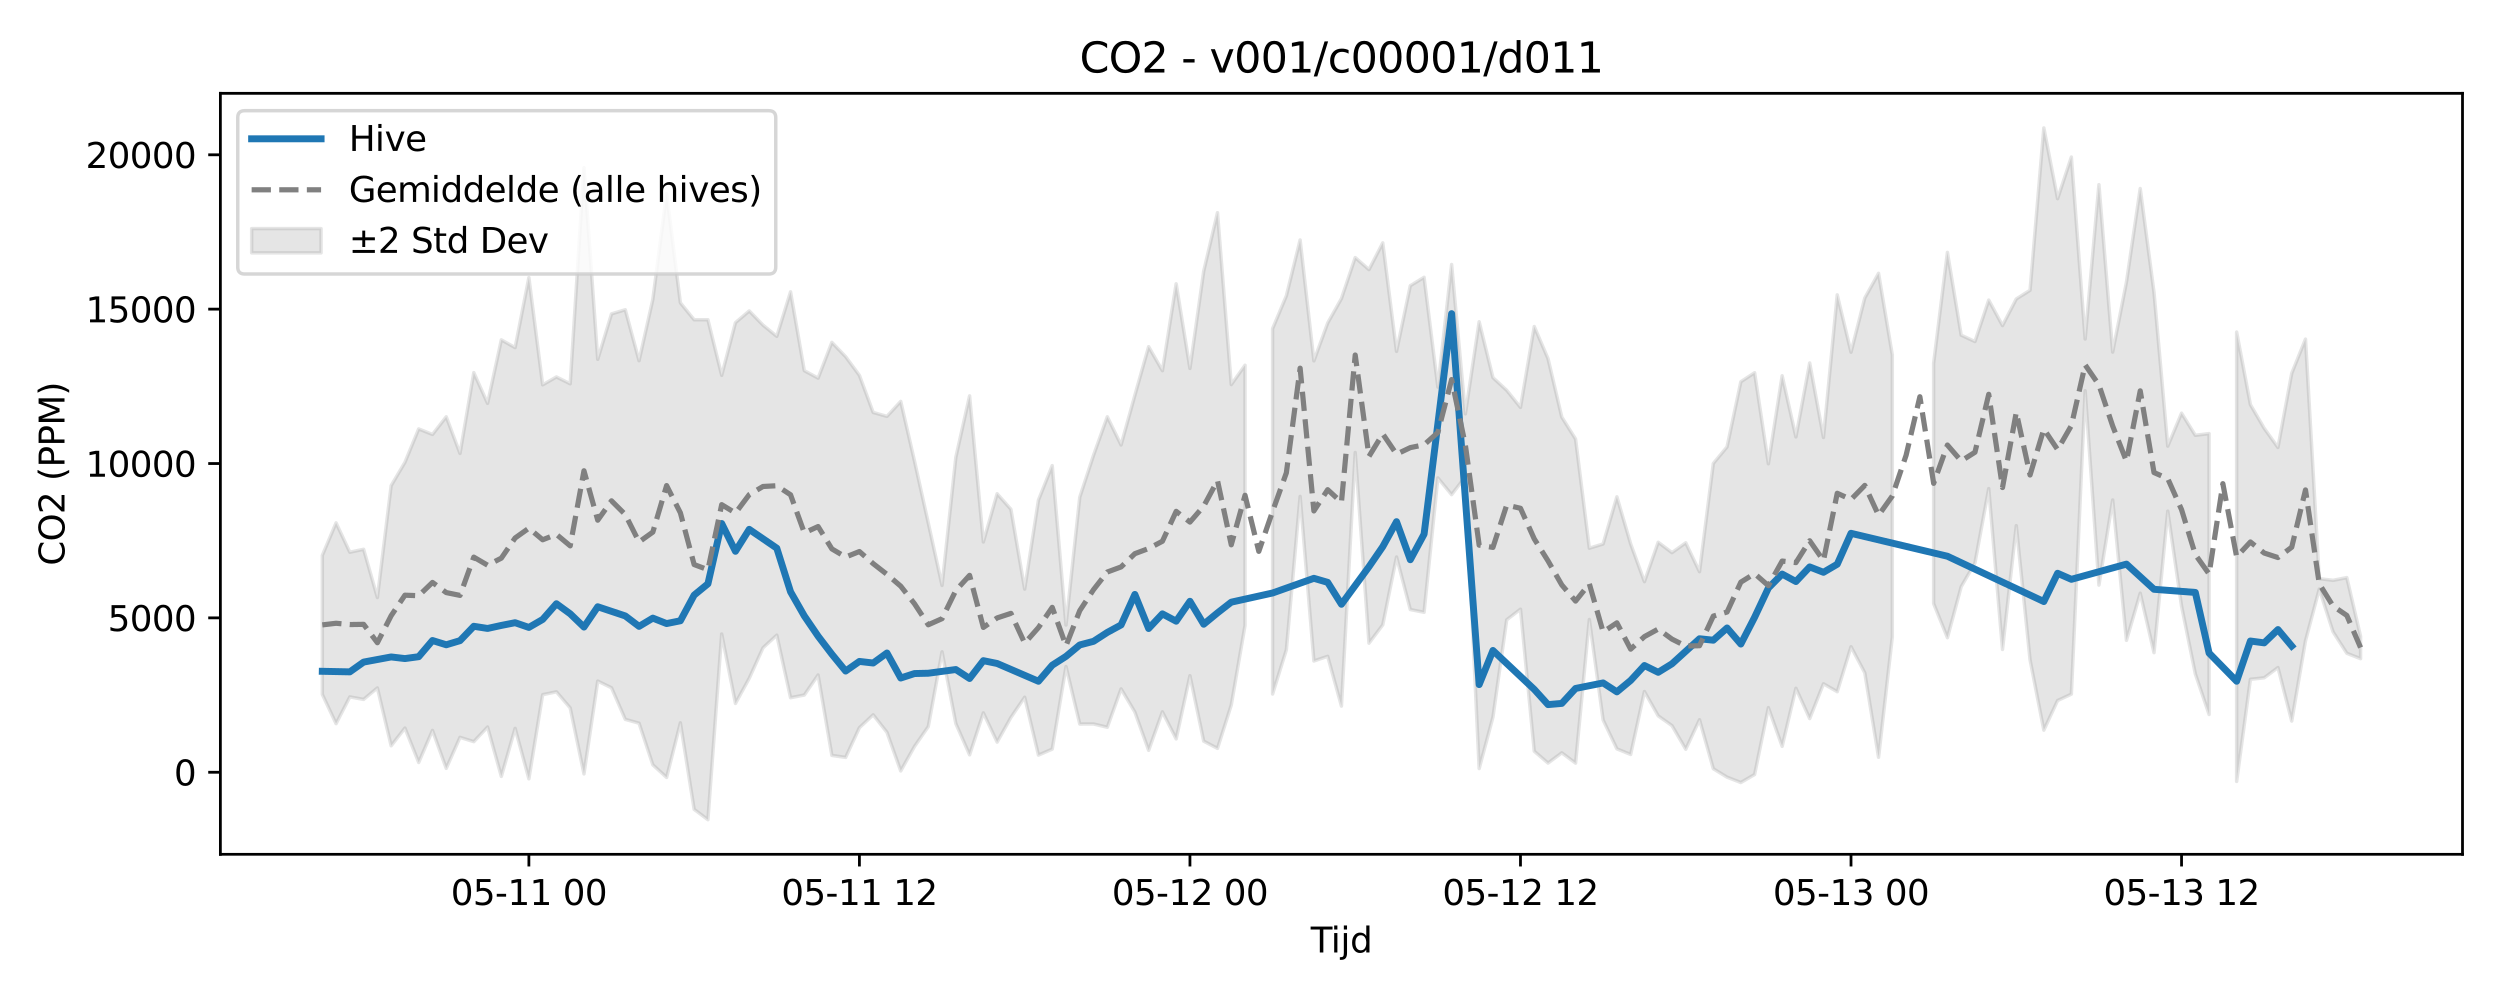 <?xml version="1.0" encoding="utf-8" standalone="no"?>
<!DOCTYPE svg PUBLIC "-//W3C//DTD SVG 1.1//EN"
  "http://www.w3.org/Graphics/SVG/1.1/DTD/svg11.dtd">
<svg xmlns:xlink="http://www.w3.org/1999/xlink" width="720pt" height="288pt" viewBox="0 0 720 288" xmlns="http://www.w3.org/2000/svg" version="1.1">
 <defs>
  <style type="text/css">*{stroke-linejoin: round; stroke-linecap: butt}</style>
 </defs>
 <g id="figure_1">
  <g id="patch_1">
   <path d="M 0 288 
L 720 288 
L 720 0 
L 0 0 
z
" style="fill: #ffffff"/>
  </g>
  <g id="axes_1">
   <g id="patch_2">
    <path d="M 63.47 246.04 
L 709.2 246.04 
L 709.2 26.88 
L 63.47 26.88 
z
" style="fill: #ffffff"/>
   </g>
   <g id="FillBetweenPolyCollection_1">
    <path d="M 92.821 159.967 
L 92.821 199.975 
L 96.788 208.416 
L 100.754 200.707 
L 104.721 201.433 
L 108.687 198.123 
L 112.653 214.783 
L 116.62 209.683 
L 120.586 219.596 
L 124.553 210.357 
L 128.519 221.294 
L 132.485 212.353 
L 136.452 213.606 
L 140.418 209.386 
L 144.385 223.613 
L 148.351 209.767 
L 152.317 224.298 
L 156.284 200.074 
L 160.25 199.239 
L 164.217 203.885 
L 168.183 222.888 
L 172.149 196.151 
L 176.116 198.084 
L 180.082 207.174 
L 184.049 208.282 
L 188.015 220.271 
L 191.981 223.9 
L 195.948 208.176 
L 199.914 233.098 
L 203.881 236.078 
L 207.847 182.583 
L 211.813 202.591 
L 215.78 195.349 
L 219.746 186.577 
L 223.713 182.918 
L 227.679 200.945 
L 231.645 200.171 
L 235.612 194.392 
L 239.578 217.563 
L 243.545 218.138 
L 247.511 209.58 
L 251.477 205.863 
L 255.444 210.913 
L 259.41 222.035 
L 263.377 214.981 
L 267.343 209.268 
L 271.309 187.723 
L 275.276 208.381 
L 279.242 217.4 
L 283.209 205.31 
L 287.175 213.727 
L 291.141 206.628 
L 295.108 200.806 
L 299.074 217.469 
L 303.041 215.745 
L 307.007 191.956 
L 310.973 208.524 
L 314.94 208.509 
L 318.906 209.456 
L 322.873 198.399 
L 326.839 205.061 
L 330.805 216.101 
L 334.772 205.011 
L 338.738 212.808 
L 342.705 194.599 
L 346.671 213.46 
L 350.637 215.535 
L 354.604 203.054 
L 358.57 180.105 
L 358.57 105.187 
L 358.57 105.187 
L 354.604 110.759 
L 350.637 61.248 
L 346.671 78.074 
L 342.705 106.117 
L 338.738 81.732 
L 334.772 106.756 
L 330.805 99.841 
L 326.839 113.848 
L 322.873 128.155 
L 318.906 120.031 
L 314.94 131.108 
L 310.973 143.195 
L 307.007 180.021 
L 303.041 134.096 
L 299.074 144.024 
L 295.108 169.663 
L 291.141 146.67 
L 287.175 142.199 
L 283.209 156.086 
L 279.242 114.007 
L 275.276 131.728 
L 271.309 168.614 
L 267.343 150.608 
L 263.377 132.792 
L 259.41 115.599 
L 255.444 119.915 
L 251.477 118.784 
L 247.511 108.1 
L 243.545 102.719 
L 239.578 98.595 
L 235.612 108.902 
L 231.645 106.752 
L 227.679 84.046 
L 223.713 96.86 
L 219.746 93.635 
L 215.78 89.549 
L 211.813 92.918 
L 207.847 108.097 
L 203.881 92.084 
L 199.914 92.093 
L 195.948 87.206 
L 191.981 55.803 
L 188.015 86.223 
L 184.049 103.895 
L 180.082 89.208 
L 176.116 90.396 
L 172.149 103.481 
L 168.183 48.279 
L 164.217 110.528 
L 160.25 108.557 
L 156.284 110.836 
L 152.317 79.941 
L 148.351 100.113 
L 144.385 97.877 
L 140.418 116.162 
L 136.452 107.307 
L 132.485 130.594 
L 128.519 120.031 
L 124.553 125.121 
L 120.586 123.532 
L 116.62 133.149 
L 112.653 139.859 
L 108.687 172.086 
L 104.721 158.186 
L 100.754 159.037 
L 96.788 150.584 
L 92.821 159.967 
z
" clip-path="url(#pdc1b439597)" style="fill: #808080; fill-opacity: 0.2; stroke: #808080; stroke-opacity: 0.2"/>
    <path d="M 366.503 94.669 
L 366.503 199.883 
L 370.469 187.154 
L 374.436 142.962 
L 378.402 190.366 
L 382.369 189.019 
L 386.335 203.358 
L 390.301 130.319 
L 394.268 185.243 
L 398.234 179.964 
L 402.201 160.409 
L 406.167 175.551 
L 410.133 176.34 
L 414.1 137.639 
L 418.066 142.462 
L 422.033 137.253 
L 425.999 221.35 
L 429.965 206.555 
L 433.932 178.507 
L 437.898 175.443 
L 441.865 216.361 
L 445.831 219.77 
L 449.797 216.814 
L 453.764 219.779 
L 457.73 178.41 
L 461.697 207.349 
L 465.663 215.67 
L 469.629 217.289 
L 473.596 199.164 
L 477.562 206.172 
L 481.529 208.981 
L 485.495 215.782 
L 489.461 207.28 
L 493.428 221.393 
L 497.394 223.828 
L 501.361 225.371 
L 505.327 223.057 
L 509.293 203.795 
L 513.26 214.947 
L 517.226 198.224 
L 521.193 206.952 
L 525.159 196.93 
L 529.125 199.213 
L 533.092 186.263 
L 537.058 193.778 
L 541.025 218.102 
L 544.991 183.413 
L 544.991 102.249 
L 544.991 102.249 
L 541.025 78.719 
L 537.058 85.817 
L 533.092 101.437 
L 529.125 84.914 
L 525.159 125.994 
L 521.193 104.533 
L 517.226 125.834 
L 513.26 108.219 
L 509.293 133.567 
L 505.327 107.341 
L 501.361 109.949 
L 497.394 128.693 
L 493.428 133.484 
L 489.461 164.658 
L 485.495 156.327 
L 481.529 159.157 
L 477.562 156.165 
L 473.596 167.523 
L 469.629 156.628 
L 465.663 143.08 
L 461.697 156.658 
L 457.73 157.883 
L 453.764 126.438 
L 449.797 120.124 
L 445.831 103.289 
L 441.865 94.035 
L 437.898 117.33 
L 433.932 112.404 
L 429.965 108.75 
L 425.999 92.658 
L 422.033 119.196 
L 418.066 76.165 
L 414.1 111.488 
L 410.133 79.864 
L 406.167 82.279 
L 402.201 101.198 
L 398.234 69.941 
L 394.268 77.647 
L 390.301 74.178 
L 386.335 85.982 
L 382.369 93.039 
L 378.402 103.929 
L 374.436 69.112 
L 370.469 85.203 
L 366.503 94.669 
z
" clip-path="url(#pdc1b439597)" style="fill: #808080; fill-opacity: 0.2; stroke: #808080; stroke-opacity: 0.2"/>
    <path d="M 556.89 104.565 
L 556.89 173.833 
L 560.857 183.661 
L 564.823 168.977 
L 568.789 162.133 
L 572.756 140.699 
L 576.722 187.047 
L 580.689 151.39 
L 584.655 190.002 
L 588.621 210.291 
L 592.588 201.753 
L 596.554 199.914 
L 600.521 112.528 
L 604.487 168.516 
L 608.453 143.987 
L 612.42 184.426 
L 616.386 170.84 
L 620.353 187.973 
L 624.319 147.21 
L 628.285 174.551 
L 632.252 194.069 
L 636.218 205.777 
L 636.218 124.872 
L 636.218 124.872 
L 632.252 125.366 
L 628.285 118.99 
L 624.319 128.491 
L 620.353 84.211 
L 616.386 54.3 
L 612.42 81.243 
L 608.453 101.407 
L 604.487 53.183 
L 600.521 97.64 
L 596.554 45.226 
L 592.588 57.232 
L 588.621 36.842 
L 584.655 83.597 
L 580.689 86.095 
L 576.722 93.761 
L 572.756 86.423 
L 568.789 98.364 
L 564.823 96.528 
L 560.857 72.687 
L 556.89 104.565 
z
" clip-path="url(#pdc1b439597)" style="fill: #808080; fill-opacity: 0.2; stroke: #808080; stroke-opacity: 0.2"/>
    <path d="M 644.151 95.62 
L 644.151 225.059 
L 648.117 195.641 
L 652.084 195.207 
L 656.05 192.257 
L 660.017 207.673 
L 663.983 184.548 
L 667.949 169.637 
L 671.916 181.96 
L 675.882 188.146 
L 679.849 189.708 
L 679.849 183.286 
L 679.849 183.286 
L 675.882 166.346 
L 671.916 167.131 
L 667.949 166.653 
L 663.983 97.658 
L 660.017 107.519 
L 656.05 128.879 
L 652.084 123.335 
L 648.117 116.53 
L 644.151 95.62 
z
" clip-path="url(#pdc1b439597)" style="fill: #808080; fill-opacity: 0.2; stroke: #808080; stroke-opacity: 0.2"/>
   </g>
   <g id="matplotlib.axis_1">
    <g id="xtick_1">
     <g id="line2d_1">
      <defs>
       <path id="me39fefc7c0" d="M 0 0 
L 0 3.5 
" style="stroke: #000000; stroke-width: 0.8"/>
      </defs>
      <g>
       <use xlink:href="#me39fefc7c0" x="152.317" y="246.04" style="stroke: #000000; stroke-width: 0.8"/>
      </g>
     </g>
     <g id="text_1">
      <!-- 05-11 00 -->
      <g transform="translate(129.837 260.638) scale(0.1 -0.1)">
       <defs>
        <path id="DejaVuSans-30" d="M 2034 4250 
Q 1547 4250 1301 3770 
Q 1056 3291 1056 2328 
Q 1056 1369 1301 889 
Q 1547 409 2034 409 
Q 2525 409 2770 889 
Q 3016 1369 3016 2328 
Q 3016 3291 2770 3770 
Q 2525 4250 2034 4250 
z
M 2034 4750 
Q 2819 4750 3233 4129 
Q 3647 3509 3647 2328 
Q 3647 1150 3233 529 
Q 2819 -91 2034 -91 
Q 1250 -91 836 529 
Q 422 1150 422 2328 
Q 422 3509 836 4129 
Q 1250 4750 2034 4750 
z
" transform="scale(0.016)"/>
        <path id="DejaVuSans-35" d="M 691 4666 
L 3169 4666 
L 3169 4134 
L 1269 4134 
L 1269 2991 
Q 1406 3038 1543 3061 
Q 1681 3084 1819 3084 
Q 2600 3084 3056 2656 
Q 3513 2228 3513 1497 
Q 3513 744 3044 326 
Q 2575 -91 1722 -91 
Q 1428 -91 1123 -41 
Q 819 9 494 109 
L 494 744 
Q 775 591 1075 516 
Q 1375 441 1709 441 
Q 2250 441 2565 725 
Q 2881 1009 2881 1497 
Q 2881 1984 2565 2268 
Q 2250 2553 1709 2553 
Q 1456 2553 1204 2497 
Q 953 2441 691 2322 
L 691 4666 
z
" transform="scale(0.016)"/>
        <path id="DejaVuSans-2d" d="M 313 2009 
L 1997 2009 
L 1997 1497 
L 313 1497 
L 313 2009 
z
" transform="scale(0.016)"/>
        <path id="DejaVuSans-31" d="M 794 531 
L 1825 531 
L 1825 4091 
L 703 3866 
L 703 4441 
L 1819 4666 
L 2450 4666 
L 2450 531 
L 3481 531 
L 3481 0 
L 794 0 
L 794 531 
z
" transform="scale(0.016)"/>
        <path id="DejaVuSans-20" transform="scale(0.016)"/>
       </defs>
       <use xlink:href="#DejaVuSans-30"/>
       <use xlink:href="#DejaVuSans-35" transform="translate(63.623 0)"/>
       <use xlink:href="#DejaVuSans-2d" transform="translate(127.246 0)"/>
       <use xlink:href="#DejaVuSans-31" transform="translate(163.33 0)"/>
       <use xlink:href="#DejaVuSans-31" transform="translate(226.953 0)"/>
       <use xlink:href="#DejaVuSans-20" transform="translate(290.576 0)"/>
       <use xlink:href="#DejaVuSans-30" transform="translate(322.363 0)"/>
       <use xlink:href="#DejaVuSans-30" transform="translate(385.986 0)"/>
      </g>
     </g>
    </g>
    <g id="xtick_2">
     <g id="line2d_2">
      <g>
       <use xlink:href="#me39fefc7c0" x="247.511" y="246.04" style="stroke: #000000; stroke-width: 0.8"/>
      </g>
     </g>
     <g id="text_2">
      <!-- 05-11 12 -->
      <g transform="translate(225.031 260.638) scale(0.1 -0.1)">
       <defs>
        <path id="DejaVuSans-32" d="M 1228 531 
L 3431 531 
L 3431 0 
L 469 0 
L 469 531 
Q 828 903 1448 1529 
Q 2069 2156 2228 2338 
Q 2531 2678 2651 2914 
Q 2772 3150 2772 3378 
Q 2772 3750 2511 3984 
Q 2250 4219 1831 4219 
Q 1534 4219 1204 4116 
Q 875 4013 500 3803 
L 500 4441 
Q 881 4594 1212 4672 
Q 1544 4750 1819 4750 
Q 2544 4750 2975 4387 
Q 3406 4025 3406 3419 
Q 3406 3131 3298 2873 
Q 3191 2616 2906 2266 
Q 2828 2175 2409 1742 
Q 1991 1309 1228 531 
z
" transform="scale(0.016)"/>
       </defs>
       <use xlink:href="#DejaVuSans-30"/>
       <use xlink:href="#DejaVuSans-35" transform="translate(63.623 0)"/>
       <use xlink:href="#DejaVuSans-2d" transform="translate(127.246 0)"/>
       <use xlink:href="#DejaVuSans-31" transform="translate(163.33 0)"/>
       <use xlink:href="#DejaVuSans-31" transform="translate(226.953 0)"/>
       <use xlink:href="#DejaVuSans-20" transform="translate(290.576 0)"/>
       <use xlink:href="#DejaVuSans-31" transform="translate(322.363 0)"/>
       <use xlink:href="#DejaVuSans-32" transform="translate(385.986 0)"/>
      </g>
     </g>
    </g>
    <g id="xtick_3">
     <g id="line2d_3">
      <g>
       <use xlink:href="#me39fefc7c0" x="342.705" y="246.04" style="stroke: #000000; stroke-width: 0.8"/>
      </g>
     </g>
     <g id="text_3">
      <!-- 05-12 00 -->
      <g transform="translate(320.224 260.638) scale(0.1 -0.1)">
       <use xlink:href="#DejaVuSans-30"/>
       <use xlink:href="#DejaVuSans-35" transform="translate(63.623 0)"/>
       <use xlink:href="#DejaVuSans-2d" transform="translate(127.246 0)"/>
       <use xlink:href="#DejaVuSans-31" transform="translate(163.33 0)"/>
       <use xlink:href="#DejaVuSans-32" transform="translate(226.953 0)"/>
       <use xlink:href="#DejaVuSans-20" transform="translate(290.576 0)"/>
       <use xlink:href="#DejaVuSans-30" transform="translate(322.363 0)"/>
       <use xlink:href="#DejaVuSans-30" transform="translate(385.986 0)"/>
      </g>
     </g>
    </g>
    <g id="xtick_4">
     <g id="line2d_4">
      <g>
       <use xlink:href="#me39fefc7c0" x="437.898" y="246.04" style="stroke: #000000; stroke-width: 0.8"/>
      </g>
     </g>
     <g id="text_4">
      <!-- 05-12 12 -->
      <g transform="translate(415.418 260.638) scale(0.1 -0.1)">
       <use xlink:href="#DejaVuSans-30"/>
       <use xlink:href="#DejaVuSans-35" transform="translate(63.623 0)"/>
       <use xlink:href="#DejaVuSans-2d" transform="translate(127.246 0)"/>
       <use xlink:href="#DejaVuSans-31" transform="translate(163.33 0)"/>
       <use xlink:href="#DejaVuSans-32" transform="translate(226.953 0)"/>
       <use xlink:href="#DejaVuSans-20" transform="translate(290.576 0)"/>
       <use xlink:href="#DejaVuSans-31" transform="translate(322.363 0)"/>
       <use xlink:href="#DejaVuSans-32" transform="translate(385.986 0)"/>
      </g>
     </g>
    </g>
    <g id="xtick_5">
     <g id="line2d_5">
      <g>
       <use xlink:href="#me39fefc7c0" x="533.092" y="246.04" style="stroke: #000000; stroke-width: 0.8"/>
      </g>
     </g>
     <g id="text_5">
      <!-- 05-13 00 -->
      <g transform="translate(510.611 260.638) scale(0.1 -0.1)">
       <defs>
        <path id="DejaVuSans-33" d="M 2597 2516 
Q 3050 2419 3304 2112 
Q 3559 1806 3559 1356 
Q 3559 666 3084 287 
Q 2609 -91 1734 -91 
Q 1441 -91 1130 -33 
Q 819 25 488 141 
L 488 750 
Q 750 597 1062 519 
Q 1375 441 1716 441 
Q 2309 441 2620 675 
Q 2931 909 2931 1356 
Q 2931 1769 2642 2001 
Q 2353 2234 1838 2234 
L 1294 2234 
L 1294 2753 
L 1863 2753 
Q 2328 2753 2575 2939 
Q 2822 3125 2822 3475 
Q 2822 3834 2567 4026 
Q 2313 4219 1838 4219 
Q 1578 4219 1281 4162 
Q 984 4106 628 3988 
L 628 4550 
Q 988 4650 1302 4700 
Q 1616 4750 1894 4750 
Q 2613 4750 3031 4423 
Q 3450 4097 3450 3541 
Q 3450 3153 3228 2886 
Q 3006 2619 2597 2516 
z
" transform="scale(0.016)"/>
       </defs>
       <use xlink:href="#DejaVuSans-30"/>
       <use xlink:href="#DejaVuSans-35" transform="translate(63.623 0)"/>
       <use xlink:href="#DejaVuSans-2d" transform="translate(127.246 0)"/>
       <use xlink:href="#DejaVuSans-31" transform="translate(163.33 0)"/>
       <use xlink:href="#DejaVuSans-33" transform="translate(226.953 0)"/>
       <use xlink:href="#DejaVuSans-20" transform="translate(290.576 0)"/>
       <use xlink:href="#DejaVuSans-30" transform="translate(322.363 0)"/>
       <use xlink:href="#DejaVuSans-30" transform="translate(385.986 0)"/>
      </g>
     </g>
    </g>
    <g id="xtick_6">
     <g id="line2d_6">
      <g>
       <use xlink:href="#me39fefc7c0" x="628.285" y="246.04" style="stroke: #000000; stroke-width: 0.8"/>
      </g>
     </g>
     <g id="text_6">
      <!-- 05-13 12 -->
      <g transform="translate(605.805 260.638) scale(0.1 -0.1)">
       <use xlink:href="#DejaVuSans-30"/>
       <use xlink:href="#DejaVuSans-35" transform="translate(63.623 0)"/>
       <use xlink:href="#DejaVuSans-2d" transform="translate(127.246 0)"/>
       <use xlink:href="#DejaVuSans-31" transform="translate(163.33 0)"/>
       <use xlink:href="#DejaVuSans-33" transform="translate(226.953 0)"/>
       <use xlink:href="#DejaVuSans-20" transform="translate(290.576 0)"/>
       <use xlink:href="#DejaVuSans-31" transform="translate(322.363 0)"/>
       <use xlink:href="#DejaVuSans-32" transform="translate(385.986 0)"/>
      </g>
     </g>
    </g>
    <g id="text_7">
     <!-- Tijd -->
     <g transform="translate(377.485 274.317) scale(0.1 -0.1)">
      <defs>
       <path id="DejaVuSans-54" d="M -19 4666 
L 3928 4666 
L 3928 4134 
L 2272 4134 
L 2272 0 
L 1638 0 
L 1638 4134 
L -19 4134 
L -19 4666 
z
" transform="scale(0.016)"/>
       <path id="DejaVuSans-69" d="M 603 3500 
L 1178 3500 
L 1178 0 
L 603 0 
L 603 3500 
z
M 603 4863 
L 1178 4863 
L 1178 4134 
L 603 4134 
L 603 4863 
z
" transform="scale(0.016)"/>
       <path id="DejaVuSans-6a" d="M 603 3500 
L 1178 3500 
L 1178 -63 
Q 1178 -731 923 -1031 
Q 669 -1331 103 -1331 
L -116 -1331 
L -116 -844 
L 38 -844 
Q 366 -844 484 -692 
Q 603 -541 603 -63 
L 603 3500 
z
M 603 4863 
L 1178 4863 
L 1178 4134 
L 603 4134 
L 603 4863 
z
" transform="scale(0.016)"/>
       <path id="DejaVuSans-64" d="M 2906 2969 
L 2906 4863 
L 3481 4863 
L 3481 0 
L 2906 0 
L 2906 525 
Q 2725 213 2448 61 
Q 2172 -91 1784 -91 
Q 1150 -91 751 415 
Q 353 922 353 1747 
Q 353 2572 751 3078 
Q 1150 3584 1784 3584 
Q 2172 3584 2448 3432 
Q 2725 3281 2906 2969 
z
M 947 1747 
Q 947 1113 1208 752 
Q 1469 391 1925 391 
Q 2381 391 2643 752 
Q 2906 1113 2906 1747 
Q 2906 2381 2643 2742 
Q 2381 3103 1925 3103 
Q 1469 3103 1208 2742 
Q 947 2381 947 1747 
z
" transform="scale(0.016)"/>
      </defs>
      <use xlink:href="#DejaVuSans-54"/>
      <use xlink:href="#DejaVuSans-69" transform="translate(57.959 0)"/>
      <use xlink:href="#DejaVuSans-6a" transform="translate(85.742 0)"/>
      <use xlink:href="#DejaVuSans-64" transform="translate(113.525 0)"/>
     </g>
    </g>
   </g>
   <g id="matplotlib.axis_2">
    <g id="ytick_1">
     <g id="line2d_7">
      <defs>
       <path id="m56f4477c58" d="M 0 0 
L -3.5 0 
" style="stroke: #000000; stroke-width: 0.8"/>
      </defs>
      <g>
       <use xlink:href="#m56f4477c58" x="63.47" y="222.407" style="stroke: #000000; stroke-width: 0.8"/>
      </g>
     </g>
     <g id="text_8">
      <!-- 0 -->
      <g transform="translate(50.108 226.206) scale(0.1 -0.1)">
       <use xlink:href="#DejaVuSans-30"/>
      </g>
     </g>
    </g>
    <g id="ytick_2">
     <g id="line2d_8">
      <g>
       <use xlink:href="#m56f4477c58" x="63.47" y="177.949" style="stroke: #000000; stroke-width: 0.8"/>
      </g>
     </g>
     <g id="text_9">
      <!-- 5000 -->
      <g transform="translate(31.02 181.749) scale(0.1 -0.1)">
       <use xlink:href="#DejaVuSans-35"/>
       <use xlink:href="#DejaVuSans-30" transform="translate(63.623 0)"/>
       <use xlink:href="#DejaVuSans-30" transform="translate(127.246 0)"/>
       <use xlink:href="#DejaVuSans-30" transform="translate(190.869 0)"/>
      </g>
     </g>
    </g>
    <g id="ytick_3">
     <g id="line2d_9">
      <g>
       <use xlink:href="#m56f4477c58" x="63.47" y="133.492" style="stroke: #000000; stroke-width: 0.8"/>
      </g>
     </g>
     <g id="text_10">
      <!-- 10000 -->
      <g transform="translate(24.657 137.291) scale(0.1 -0.1)">
       <use xlink:href="#DejaVuSans-31"/>
       <use xlink:href="#DejaVuSans-30" transform="translate(63.623 0)"/>
       <use xlink:href="#DejaVuSans-30" transform="translate(127.246 0)"/>
       <use xlink:href="#DejaVuSans-30" transform="translate(190.869 0)"/>
       <use xlink:href="#DejaVuSans-30" transform="translate(254.492 0)"/>
      </g>
     </g>
    </g>
    <g id="ytick_4">
     <g id="line2d_10">
      <g>
       <use xlink:href="#m56f4477c58" x="63.47" y="89.035" style="stroke: #000000; stroke-width: 0.8"/>
      </g>
     </g>
     <g id="text_11">
      <!-- 15000 -->
      <g transform="translate(24.657 92.834) scale(0.1 -0.1)">
       <use xlink:href="#DejaVuSans-31"/>
       <use xlink:href="#DejaVuSans-35" transform="translate(63.623 0)"/>
       <use xlink:href="#DejaVuSans-30" transform="translate(127.246 0)"/>
       <use xlink:href="#DejaVuSans-30" transform="translate(190.869 0)"/>
       <use xlink:href="#DejaVuSans-30" transform="translate(254.492 0)"/>
      </g>
     </g>
    </g>
    <g id="ytick_5">
     <g id="line2d_11">
      <g>
       <use xlink:href="#m56f4477c58" x="63.47" y="44.577" style="stroke: #000000; stroke-width: 0.8"/>
      </g>
     </g>
     <g id="text_12">
      <!-- 20000 -->
      <g transform="translate(24.657 48.376) scale(0.1 -0.1)">
       <use xlink:href="#DejaVuSans-32"/>
       <use xlink:href="#DejaVuSans-30" transform="translate(63.623 0)"/>
       <use xlink:href="#DejaVuSans-30" transform="translate(127.246 0)"/>
       <use xlink:href="#DejaVuSans-30" transform="translate(190.869 0)"/>
       <use xlink:href="#DejaVuSans-30" transform="translate(254.492 0)"/>
      </g>
     </g>
    </g>
    <g id="text_13">
     <!-- CO2 (PPM) -->
     <g transform="translate(18.578 162.903) rotate(-90) scale(0.1 -0.1)">
      <defs>
       <path id="DejaVuSans-43" d="M 4122 4306 
L 4122 3641 
Q 3803 3938 3442 4084 
Q 3081 4231 2675 4231 
Q 1875 4231 1450 3742 
Q 1025 3253 1025 2328 
Q 1025 1406 1450 917 
Q 1875 428 2675 428 
Q 3081 428 3442 575 
Q 3803 722 4122 1019 
L 4122 359 
Q 3791 134 3420 21 
Q 3050 -91 2638 -91 
Q 1578 -91 968 557 
Q 359 1206 359 2328 
Q 359 3453 968 4101 
Q 1578 4750 2638 4750 
Q 3056 4750 3426 4639 
Q 3797 4528 4122 4306 
z
" transform="scale(0.016)"/>
       <path id="DejaVuSans-4f" d="M 2522 4238 
Q 1834 4238 1429 3725 
Q 1025 3213 1025 2328 
Q 1025 1447 1429 934 
Q 1834 422 2522 422 
Q 3209 422 3611 934 
Q 4013 1447 4013 2328 
Q 4013 3213 3611 3725 
Q 3209 4238 2522 4238 
z
M 2522 4750 
Q 3503 4750 4090 4092 
Q 4678 3434 4678 2328 
Q 4678 1225 4090 567 
Q 3503 -91 2522 -91 
Q 1538 -91 948 565 
Q 359 1222 359 2328 
Q 359 3434 948 4092 
Q 1538 4750 2522 4750 
z
" transform="scale(0.016)"/>
       <path id="DejaVuSans-28" d="M 1984 4856 
Q 1566 4138 1362 3434 
Q 1159 2731 1159 2009 
Q 1159 1288 1364 580 
Q 1569 -128 1984 -844 
L 1484 -844 
Q 1016 -109 783 600 
Q 550 1309 550 2009 
Q 550 2706 781 3412 
Q 1013 4119 1484 4856 
L 1984 4856 
z
" transform="scale(0.016)"/>
       <path id="DejaVuSans-50" d="M 1259 4147 
L 1259 2394 
L 2053 2394 
Q 2494 2394 2734 2622 
Q 2975 2850 2975 3272 
Q 2975 3691 2734 3919 
Q 2494 4147 2053 4147 
L 1259 4147 
z
M 628 4666 
L 2053 4666 
Q 2838 4666 3239 4311 
Q 3641 3956 3641 3272 
Q 3641 2581 3239 2228 
Q 2838 1875 2053 1875 
L 1259 1875 
L 1259 0 
L 628 0 
L 628 4666 
z
" transform="scale(0.016)"/>
       <path id="DejaVuSans-4d" d="M 628 4666 
L 1569 4666 
L 2759 1491 
L 3956 4666 
L 4897 4666 
L 4897 0 
L 4281 0 
L 4281 4097 
L 3078 897 
L 2444 897 
L 1241 4097 
L 1241 0 
L 628 0 
L 628 4666 
z
" transform="scale(0.016)"/>
       <path id="DejaVuSans-29" d="M 513 4856 
L 1013 4856 
Q 1481 4119 1714 3412 
Q 1947 2706 1947 2009 
Q 1947 1309 1714 600 
Q 1481 -109 1013 -844 
L 513 -844 
Q 928 -128 1133 580 
Q 1338 1288 1338 2009 
Q 1338 2731 1133 3434 
Q 928 4138 513 4856 
z
" transform="scale(0.016)"/>
      </defs>
      <use xlink:href="#DejaVuSans-43"/>
      <use xlink:href="#DejaVuSans-4f" transform="translate(69.824 0)"/>
      <use xlink:href="#DejaVuSans-32" transform="translate(148.535 0)"/>
      <use xlink:href="#DejaVuSans-20" transform="translate(212.158 0)"/>
      <use xlink:href="#DejaVuSans-28" transform="translate(243.945 0)"/>
      <use xlink:href="#DejaVuSans-50" transform="translate(282.959 0)"/>
      <use xlink:href="#DejaVuSans-50" transform="translate(343.262 0)"/>
      <use xlink:href="#DejaVuSans-4d" transform="translate(403.564 0)"/>
      <use xlink:href="#DejaVuSans-29" transform="translate(489.844 0)"/>
     </g>
    </g>
   </g>
   <g id="line2d_12">
    <path d="M 92.821 193.336 
L 100.754 193.496 
L 104.721 190.682 
L 112.653 189.2 
L 116.62 189.668 
L 120.586 189.126 
L 124.553 184.467 
L 128.519 185.697 
L 132.485 184.508 
L 136.452 180.371 
L 140.418 180.993 
L 144.385 180.122 
L 148.351 179.34 
L 152.317 180.697 
L 156.284 178.4 
L 160.25 173.88 
L 164.217 176.773 
L 168.183 180.593 
L 172.149 174.744 
L 180.082 177.389 
L 184.049 180.395 
L 188.015 178.021 
L 191.981 179.586 
L 195.948 178.785 
L 199.914 171.392 
L 203.881 168.138 
L 207.847 150.777 
L 211.813 158.771 
L 215.78 152.453 
L 223.713 157.878 
L 227.679 170.441 
L 231.645 177.395 
L 235.612 183.216 
L 239.578 188.41 
L 243.545 193.261 
L 247.511 190.491 
L 251.477 190.949 
L 255.444 188.068 
L 259.41 195.27 
L 263.377 193.981 
L 267.343 193.889 
L 275.276 192.825 
L 279.242 195.403 
L 283.209 190.273 
L 287.175 191.082 
L 299.074 196.204 
L 303.041 191.58 
L 307.007 189.037 
L 310.973 185.744 
L 314.94 184.701 
L 318.906 182.134 
L 322.873 179.98 
L 326.839 171.201 
L 330.805 181.008 
L 334.772 176.794 
L 338.738 178.904 
L 342.705 173.175 
L 346.671 179.778 
L 350.637 176.512 
L 354.604 173.424 
L 366.503 170.783 
L 378.402 166.555 
L 382.369 167.715 
L 386.335 174.028 
L 394.268 163.216 
L 398.234 157.437 
L 402.201 150.244 
L 406.167 161.198 
L 410.133 153.836 
L 418.066 90.333 
L 425.999 197.16 
L 429.965 187.339 
L 441.865 198.548 
L 445.831 202.926 
L 449.797 202.579 
L 453.764 198.275 
L 461.697 196.684 
L 465.663 199.253 
L 469.629 195.968 
L 473.596 191.669 
L 477.562 193.625 
L 481.529 191.177 
L 489.461 183.96 
L 493.428 184.378 
L 497.394 180.857 
L 501.361 185.484 
L 505.327 177.772 
L 509.293 169.348 
L 513.26 165.332 
L 517.226 167.481 
L 521.193 163.276 
L 525.159 164.823 
L 529.125 162.496 
L 533.092 153.596 
L 560.857 160.193 
L 588.621 173.246 
L 592.588 165.106 
L 596.554 166.844 
L 612.42 162.469 
L 620.353 169.72 
L 632.252 170.623 
L 636.218 188.086 
L 644.151 196.195 
L 648.117 184.615 
L 652.084 185.143 
L 656.05 181.319 
L 660.017 186.054 
" clip-path="url(#pdc1b439597)" style="fill: none; stroke: #1f77b4; stroke-width: 2; stroke-linecap: square"/>
   </g>
   <g id="line2d_13">
    <path d="M 92.821 179.971 
L 96.788 179.5 
L 100.754 179.872 
L 104.721 179.81 
L 108.687 185.104 
L 112.653 177.321 
L 116.62 171.416 
L 120.586 171.564 
L 124.553 167.739 
L 128.519 170.663 
L 132.485 171.474 
L 136.452 160.456 
L 140.418 162.774 
L 144.385 160.745 
L 148.351 154.94 
L 152.317 152.12 
L 156.284 155.455 
L 160.25 153.898 
L 164.217 157.207 
L 168.183 135.584 
L 172.149 149.816 
L 176.116 144.24 
L 180.082 148.191 
L 184.049 156.088 
L 188.015 153.247 
L 191.981 139.851 
L 195.948 147.691 
L 199.914 162.595 
L 203.881 164.081 
L 207.847 145.34 
L 211.813 147.754 
L 215.78 142.449 
L 219.746 140.106 
L 223.713 139.889 
L 227.679 142.496 
L 231.645 153.462 
L 235.612 151.647 
L 239.578 158.079 
L 243.545 160.429 
L 247.511 158.84 
L 251.477 162.324 
L 255.444 165.414 
L 259.41 168.817 
L 263.377 173.886 
L 267.343 179.938 
L 271.309 178.168 
L 275.276 170.054 
L 279.242 165.703 
L 283.209 180.698 
L 287.175 177.963 
L 291.141 176.649 
L 295.108 185.235 
L 299.074 180.746 
L 303.041 174.92 
L 307.007 185.988 
L 310.973 175.859 
L 314.94 169.809 
L 318.906 164.743 
L 322.873 163.277 
L 326.839 159.454 
L 330.805 157.971 
L 334.772 155.883 
L 338.738 147.27 
L 342.705 150.358 
L 346.671 145.767 
L 350.637 138.391 
L 354.604 156.906 
L 358.57 142.646 
L 362.537 158.788 
L 366.503 147.276 
L 370.469 136.179 
L 374.436 106.037 
L 378.402 147.148 
L 382.369 141.029 
L 386.335 144.67 
L 390.301 102.249 
L 394.268 131.445 
L 398.234 124.953 
L 402.201 130.803 
L 406.167 128.915 
L 410.133 128.102 
L 414.1 124.564 
L 418.066 109.313 
L 422.033 128.224 
L 425.999 157.004 
L 429.965 157.652 
L 433.932 145.456 
L 437.898 146.386 
L 441.865 155.198 
L 445.831 161.53 
L 449.797 168.469 
L 453.764 173.109 
L 457.73 168.147 
L 461.697 182.004 
L 465.663 179.375 
L 469.629 186.958 
L 473.596 183.344 
L 477.562 181.169 
L 481.529 184.069 
L 485.495 186.055 
L 489.461 185.969 
L 493.428 177.438 
L 497.394 176.261 
L 501.361 167.66 
L 505.327 165.199 
L 509.293 168.681 
L 513.26 161.583 
L 517.226 162.029 
L 521.193 155.742 
L 525.159 161.462 
L 529.125 142.063 
L 533.092 143.85 
L 537.058 139.797 
L 541.025 148.41 
L 544.991 142.831 
L 548.957 131.109 
L 552.924 114.263 
L 556.89 139.199 
L 560.857 128.174 
L 564.823 132.753 
L 568.789 130.248 
L 572.756 113.561 
L 576.722 140.404 
L 580.689 118.743 
L 584.655 136.8 
L 588.621 123.566 
L 592.588 129.492 
L 596.554 122.57 
L 600.521 105.084 
L 604.487 110.849 
L 608.453 122.697 
L 612.42 132.835 
L 616.386 112.57 
L 620.353 136.092 
L 624.319 137.85 
L 628.285 146.771 
L 632.252 159.718 
L 636.218 165.325 
L 640.185 139.301 
L 644.151 160.34 
L 648.117 156.086 
L 652.084 159.271 
L 656.05 160.568 
L 660.017 157.596 
L 663.983 141.103 
L 667.949 168.145 
L 671.916 174.546 
L 675.882 177.246 
L 679.849 186.497 
L 679.849 186.497 
" clip-path="url(#pdc1b439597)" style="fill: none; stroke-dasharray: 5.55,2.4; stroke-dashoffset: 0; stroke: #808080; stroke-width: 1.5"/>
   </g>
   <g id="patch_3">
    <path d="M 63.47 246.04 
L 63.47 26.88 
" style="fill: none; stroke: #000000; stroke-width: 0.8; stroke-linejoin: miter; stroke-linecap: square"/>
   </g>
   <g id="patch_4">
    <path d="M 709.2 246.04 
L 709.2 26.88 
" style="fill: none; stroke: #000000; stroke-width: 0.8; stroke-linejoin: miter; stroke-linecap: square"/>
   </g>
   <g id="patch_5">
    <path d="M 63.47 246.04 
L 709.2 246.04 
" style="fill: none; stroke: #000000; stroke-width: 0.8; stroke-linejoin: miter; stroke-linecap: square"/>
   </g>
   <g id="patch_6">
    <path d="M 63.47 26.88 
L 709.2 26.88 
" style="fill: none; stroke: #000000; stroke-width: 0.8; stroke-linejoin: miter; stroke-linecap: square"/>
   </g>
   <g id="text_14">
    <!-- CO2 - v001/c00001/d011 -->
    <g transform="translate(310.932 20.88) scale(0.12 -0.12)">
     <defs>
      <path id="DejaVuSans-76" d="M 191 3500 
L 800 3500 
L 1894 563 
L 2988 3500 
L 3597 3500 
L 2284 0 
L 1503 0 
L 191 3500 
z
" transform="scale(0.016)"/>
      <path id="DejaVuSans-2f" d="M 1625 4666 
L 2156 4666 
L 531 -594 
L 0 -594 
L 1625 4666 
z
" transform="scale(0.016)"/>
      <path id="DejaVuSans-63" d="M 3122 3366 
L 3122 2828 
Q 2878 2963 2633 3030 
Q 2388 3097 2138 3097 
Q 1578 3097 1268 2742 
Q 959 2388 959 1747 
Q 959 1106 1268 751 
Q 1578 397 2138 397 
Q 2388 397 2633 464 
Q 2878 531 3122 666 
L 3122 134 
Q 2881 22 2623 -34 
Q 2366 -91 2075 -91 
Q 1284 -91 818 406 
Q 353 903 353 1747 
Q 353 2603 823 3093 
Q 1294 3584 2113 3584 
Q 2378 3584 2631 3529 
Q 2884 3475 3122 3366 
z
" transform="scale(0.016)"/>
     </defs>
     <use xlink:href="#DejaVuSans-43"/>
     <use xlink:href="#DejaVuSans-4f" transform="translate(69.824 0)"/>
     <use xlink:href="#DejaVuSans-32" transform="translate(148.535 0)"/>
     <use xlink:href="#DejaVuSans-20" transform="translate(212.158 0)"/>
     <use xlink:href="#DejaVuSans-2d" transform="translate(243.945 0)"/>
     <use xlink:href="#DejaVuSans-20" transform="translate(280.029 0)"/>
     <use xlink:href="#DejaVuSans-76" transform="translate(311.816 0)"/>
     <use xlink:href="#DejaVuSans-30" transform="translate(370.996 0)"/>
     <use xlink:href="#DejaVuSans-30" transform="translate(434.619 0)"/>
     <use xlink:href="#DejaVuSans-31" transform="translate(498.242 0)"/>
     <use xlink:href="#DejaVuSans-2f" transform="translate(561.865 0)"/>
     <use xlink:href="#DejaVuSans-63" transform="translate(595.557 0)"/>
     <use xlink:href="#DejaVuSans-30" transform="translate(650.537 0)"/>
     <use xlink:href="#DejaVuSans-30" transform="translate(714.16 0)"/>
     <use xlink:href="#DejaVuSans-30" transform="translate(777.783 0)"/>
     <use xlink:href="#DejaVuSans-30" transform="translate(841.406 0)"/>
     <use xlink:href="#DejaVuSans-31" transform="translate(905.029 0)"/>
     <use xlink:href="#DejaVuSans-2f" transform="translate(968.652 0)"/>
     <use xlink:href="#DejaVuSans-64" transform="translate(1002.344 0)"/>
     <use xlink:href="#DejaVuSans-30" transform="translate(1065.82 0)"/>
     <use xlink:href="#DejaVuSans-31" transform="translate(1129.443 0)"/>
     <use xlink:href="#DejaVuSans-31" transform="translate(1193.066 0)"/>
    </g>
   </g>
   <g id="legend_1">
    <g id="patch_7">
     <path d="M 70.47 78.914 
L 221.414 78.914 
Q 223.414 78.914 223.414 76.914 
L 223.414 33.88 
Q 223.414 31.88 221.414 31.88 
L 70.47 31.88 
Q 68.47 31.88 68.47 33.88 
L 68.47 76.914 
Q 68.47 78.914 70.47 78.914 
z
" style="fill: #ffffff; opacity: 0.8; stroke: #cccccc; stroke-linejoin: miter"/>
    </g>
    <g id="line2d_14">
     <path d="M 72.47 39.978 
L 82.47 39.978 
L 92.47 39.978 
" style="fill: none; stroke: #1f77b4; stroke-width: 2; stroke-linecap: square"/>
    </g>
    <g id="text_15">
     <!-- Hive -->
     <g transform="translate(100.47 43.478) scale(0.1 -0.1)">
      <defs>
       <path id="DejaVuSans-48" d="M 628 4666 
L 1259 4666 
L 1259 2753 
L 3553 2753 
L 3553 4666 
L 4184 4666 
L 4184 0 
L 3553 0 
L 3553 2222 
L 1259 2222 
L 1259 0 
L 628 0 
L 628 4666 
z
" transform="scale(0.016)"/>
       <path id="DejaVuSans-65" d="M 3597 1894 
L 3597 1613 
L 953 1613 
Q 991 1019 1311 708 
Q 1631 397 2203 397 
Q 2534 397 2845 478 
Q 3156 559 3463 722 
L 3463 178 
Q 3153 47 2828 -22 
Q 2503 -91 2169 -91 
Q 1331 -91 842 396 
Q 353 884 353 1716 
Q 353 2575 817 3079 
Q 1281 3584 2069 3584 
Q 2775 3584 3186 3129 
Q 3597 2675 3597 1894 
z
M 3022 2063 
Q 3016 2534 2758 2815 
Q 2500 3097 2075 3097 
Q 1594 3097 1305 2825 
Q 1016 2553 972 2059 
L 3022 2063 
z
" transform="scale(0.016)"/>
      </defs>
      <use xlink:href="#DejaVuSans-48"/>
      <use xlink:href="#DejaVuSans-69" transform="translate(75.195 0)"/>
      <use xlink:href="#DejaVuSans-76" transform="translate(102.979 0)"/>
      <use xlink:href="#DejaVuSans-65" transform="translate(162.158 0)"/>
     </g>
    </g>
    <g id="line2d_15">
     <path d="M 72.47 54.657 
L 82.47 54.657 
L 92.47 54.657 
" style="fill: none; stroke-dasharray: 5.55,2.4; stroke-dashoffset: 0; stroke: #808080; stroke-width: 1.5"/>
    </g>
    <g id="text_16">
     <!-- Gemiddelde (alle hives) -->
     <g transform="translate(100.47 58.157) scale(0.1 -0.1)">
      <defs>
       <path id="DejaVuSans-47" d="M 3809 666 
L 3809 1919 
L 2778 1919 
L 2778 2438 
L 4434 2438 
L 4434 434 
Q 4069 175 3628 42 
Q 3188 -91 2688 -91 
Q 1594 -91 976 548 
Q 359 1188 359 2328 
Q 359 3472 976 4111 
Q 1594 4750 2688 4750 
Q 3144 4750 3555 4637 
Q 3966 4525 4313 4306 
L 4313 3634 
Q 3963 3931 3569 4081 
Q 3175 4231 2741 4231 
Q 1884 4231 1454 3753 
Q 1025 3275 1025 2328 
Q 1025 1384 1454 906 
Q 1884 428 2741 428 
Q 3075 428 3337 486 
Q 3600 544 3809 666 
z
" transform="scale(0.016)"/>
       <path id="DejaVuSans-6d" d="M 3328 2828 
Q 3544 3216 3844 3400 
Q 4144 3584 4550 3584 
Q 5097 3584 5394 3201 
Q 5691 2819 5691 2113 
L 5691 0 
L 5113 0 
L 5113 2094 
Q 5113 2597 4934 2840 
Q 4756 3084 4391 3084 
Q 3944 3084 3684 2787 
Q 3425 2491 3425 1978 
L 3425 0 
L 2847 0 
L 2847 2094 
Q 2847 2600 2669 2842 
Q 2491 3084 2119 3084 
Q 1678 3084 1418 2786 
Q 1159 2488 1159 1978 
L 1159 0 
L 581 0 
L 581 3500 
L 1159 3500 
L 1159 2956 
Q 1356 3278 1631 3431 
Q 1906 3584 2284 3584 
Q 2666 3584 2933 3390 
Q 3200 3197 3328 2828 
z
" transform="scale(0.016)"/>
       <path id="DejaVuSans-6c" d="M 603 4863 
L 1178 4863 
L 1178 0 
L 603 0 
L 603 4863 
z
" transform="scale(0.016)"/>
       <path id="DejaVuSans-61" d="M 2194 1759 
Q 1497 1759 1228 1600 
Q 959 1441 959 1056 
Q 959 750 1161 570 
Q 1363 391 1709 391 
Q 2188 391 2477 730 
Q 2766 1069 2766 1631 
L 2766 1759 
L 2194 1759 
z
M 3341 1997 
L 3341 0 
L 2766 0 
L 2766 531 
Q 2569 213 2275 61 
Q 1981 -91 1556 -91 
Q 1019 -91 701 211 
Q 384 513 384 1019 
Q 384 1609 779 1909 
Q 1175 2209 1959 2209 
L 2766 2209 
L 2766 2266 
Q 2766 2663 2505 2880 
Q 2244 3097 1772 3097 
Q 1472 3097 1187 3025 
Q 903 2953 641 2809 
L 641 3341 
Q 956 3463 1253 3523 
Q 1550 3584 1831 3584 
Q 2591 3584 2966 3190 
Q 3341 2797 3341 1997 
z
" transform="scale(0.016)"/>
       <path id="DejaVuSans-68" d="M 3513 2113 
L 3513 0 
L 2938 0 
L 2938 2094 
Q 2938 2591 2744 2837 
Q 2550 3084 2163 3084 
Q 1697 3084 1428 2787 
Q 1159 2491 1159 1978 
L 1159 0 
L 581 0 
L 581 4863 
L 1159 4863 
L 1159 2956 
Q 1366 3272 1645 3428 
Q 1925 3584 2291 3584 
Q 2894 3584 3203 3211 
Q 3513 2838 3513 2113 
z
" transform="scale(0.016)"/>
       <path id="DejaVuSans-73" d="M 2834 3397 
L 2834 2853 
Q 2591 2978 2328 3040 
Q 2066 3103 1784 3103 
Q 1356 3103 1142 2972 
Q 928 2841 928 2578 
Q 928 2378 1081 2264 
Q 1234 2150 1697 2047 
L 1894 2003 
Q 2506 1872 2764 1633 
Q 3022 1394 3022 966 
Q 3022 478 2636 193 
Q 2250 -91 1575 -91 
Q 1294 -91 989 -36 
Q 684 19 347 128 
L 347 722 
Q 666 556 975 473 
Q 1284 391 1588 391 
Q 1994 391 2212 530 
Q 2431 669 2431 922 
Q 2431 1156 2273 1281 
Q 2116 1406 1581 1522 
L 1381 1569 
Q 847 1681 609 1914 
Q 372 2147 372 2553 
Q 372 3047 722 3315 
Q 1072 3584 1716 3584 
Q 2034 3584 2315 3537 
Q 2597 3491 2834 3397 
z
" transform="scale(0.016)"/>
      </defs>
      <use xlink:href="#DejaVuSans-47"/>
      <use xlink:href="#DejaVuSans-65" transform="translate(77.49 0)"/>
      <use xlink:href="#DejaVuSans-6d" transform="translate(139.014 0)"/>
      <use xlink:href="#DejaVuSans-69" transform="translate(236.426 0)"/>
      <use xlink:href="#DejaVuSans-64" transform="translate(264.209 0)"/>
      <use xlink:href="#DejaVuSans-64" transform="translate(327.686 0)"/>
      <use xlink:href="#DejaVuSans-65" transform="translate(391.162 0)"/>
      <use xlink:href="#DejaVuSans-6c" transform="translate(452.686 0)"/>
      <use xlink:href="#DejaVuSans-64" transform="translate(480.469 0)"/>
      <use xlink:href="#DejaVuSans-65" transform="translate(543.945 0)"/>
      <use xlink:href="#DejaVuSans-20" transform="translate(605.469 0)"/>
      <use xlink:href="#DejaVuSans-28" transform="translate(637.256 0)"/>
      <use xlink:href="#DejaVuSans-61" transform="translate(676.27 0)"/>
      <use xlink:href="#DejaVuSans-6c" transform="translate(737.549 0)"/>
      <use xlink:href="#DejaVuSans-6c" transform="translate(765.332 0)"/>
      <use xlink:href="#DejaVuSans-65" transform="translate(793.115 0)"/>
      <use xlink:href="#DejaVuSans-20" transform="translate(854.639 0)"/>
      <use xlink:href="#DejaVuSans-68" transform="translate(886.426 0)"/>
      <use xlink:href="#DejaVuSans-69" transform="translate(949.805 0)"/>
      <use xlink:href="#DejaVuSans-76" transform="translate(977.588 0)"/>
      <use xlink:href="#DejaVuSans-65" transform="translate(1036.768 0)"/>
      <use xlink:href="#DejaVuSans-73" transform="translate(1098.291 0)"/>
      <use xlink:href="#DejaVuSans-29" transform="translate(1150.391 0)"/>
     </g>
    </g>
    <g id="patch_8">
     <path d="M 72.47 72.835 
L 92.47 72.835 
L 92.47 65.835 
L 72.47 65.835 
z
" style="fill: #808080; fill-opacity: 0.2; stroke: #808080; stroke-opacity: 0.2; stroke-linejoin: miter"/>
    </g>
    <g id="text_17">
     <!-- ±2 Std Dev -->
     <g transform="translate(100.47 72.835) scale(0.1 -0.1)">
      <defs>
       <path id="DejaVuSans-b1" d="M 2944 4013 
L 2944 2803 
L 4684 2803 
L 4684 2272 
L 2944 2272 
L 2944 1063 
L 2419 1063 
L 2419 2272 
L 678 2272 
L 678 2803 
L 2419 2803 
L 2419 4013 
L 2944 4013 
z
M 678 531 
L 4684 531 
L 4684 0 
L 678 0 
L 678 531 
z
" transform="scale(0.016)"/>
       <path id="DejaVuSans-53" d="M 3425 4513 
L 3425 3897 
Q 3066 4069 2747 4153 
Q 2428 4238 2131 4238 
Q 1616 4238 1336 4038 
Q 1056 3838 1056 3469 
Q 1056 3159 1242 3001 
Q 1428 2844 1947 2747 
L 2328 2669 
Q 3034 2534 3370 2195 
Q 3706 1856 3706 1288 
Q 3706 609 3251 259 
Q 2797 -91 1919 -91 
Q 1588 -91 1214 -16 
Q 841 59 441 206 
L 441 856 
Q 825 641 1194 531 
Q 1563 422 1919 422 
Q 2459 422 2753 634 
Q 3047 847 3047 1241 
Q 3047 1584 2836 1778 
Q 2625 1972 2144 2069 
L 1759 2144 
Q 1053 2284 737 2584 
Q 422 2884 422 3419 
Q 422 4038 858 4394 
Q 1294 4750 2059 4750 
Q 2388 4750 2728 4690 
Q 3069 4631 3425 4513 
z
" transform="scale(0.016)"/>
       <path id="DejaVuSans-74" d="M 1172 4494 
L 1172 3500 
L 2356 3500 
L 2356 3053 
L 1172 3053 
L 1172 1153 
Q 1172 725 1289 603 
Q 1406 481 1766 481 
L 2356 481 
L 2356 0 
L 1766 0 
Q 1100 0 847 248 
Q 594 497 594 1153 
L 594 3053 
L 172 3053 
L 172 3500 
L 594 3500 
L 594 4494 
L 1172 4494 
z
" transform="scale(0.016)"/>
       <path id="DejaVuSans-44" d="M 1259 4147 
L 1259 519 
L 2022 519 
Q 2988 519 3436 956 
Q 3884 1394 3884 2338 
Q 3884 3275 3436 3711 
Q 2988 4147 2022 4147 
L 1259 4147 
z
M 628 4666 
L 1925 4666 
Q 3281 4666 3915 4102 
Q 4550 3538 4550 2338 
Q 4550 1131 3912 565 
Q 3275 0 1925 0 
L 628 0 
L 628 4666 
z
" transform="scale(0.016)"/>
      </defs>
      <use xlink:href="#DejaVuSans-b1"/>
      <use xlink:href="#DejaVuSans-32" transform="translate(83.789 0)"/>
      <use xlink:href="#DejaVuSans-20" transform="translate(147.412 0)"/>
      <use xlink:href="#DejaVuSans-53" transform="translate(179.199 0)"/>
      <use xlink:href="#DejaVuSans-74" transform="translate(242.676 0)"/>
      <use xlink:href="#DejaVuSans-64" transform="translate(281.885 0)"/>
      <use xlink:href="#DejaVuSans-20" transform="translate(345.361 0)"/>
      <use xlink:href="#DejaVuSans-44" transform="translate(377.148 0)"/>
      <use xlink:href="#DejaVuSans-65" transform="translate(454.15 0)"/>
      <use xlink:href="#DejaVuSans-76" transform="translate(515.674 0)"/>
     </g>
    </g>
   </g>
  </g>
 </g>
 <defs>
  <clipPath id="pdc1b439597">
   <rect x="63.47" y="26.88" width="645.73" height="219.16"/>
  </clipPath>
 </defs>
</svg>
